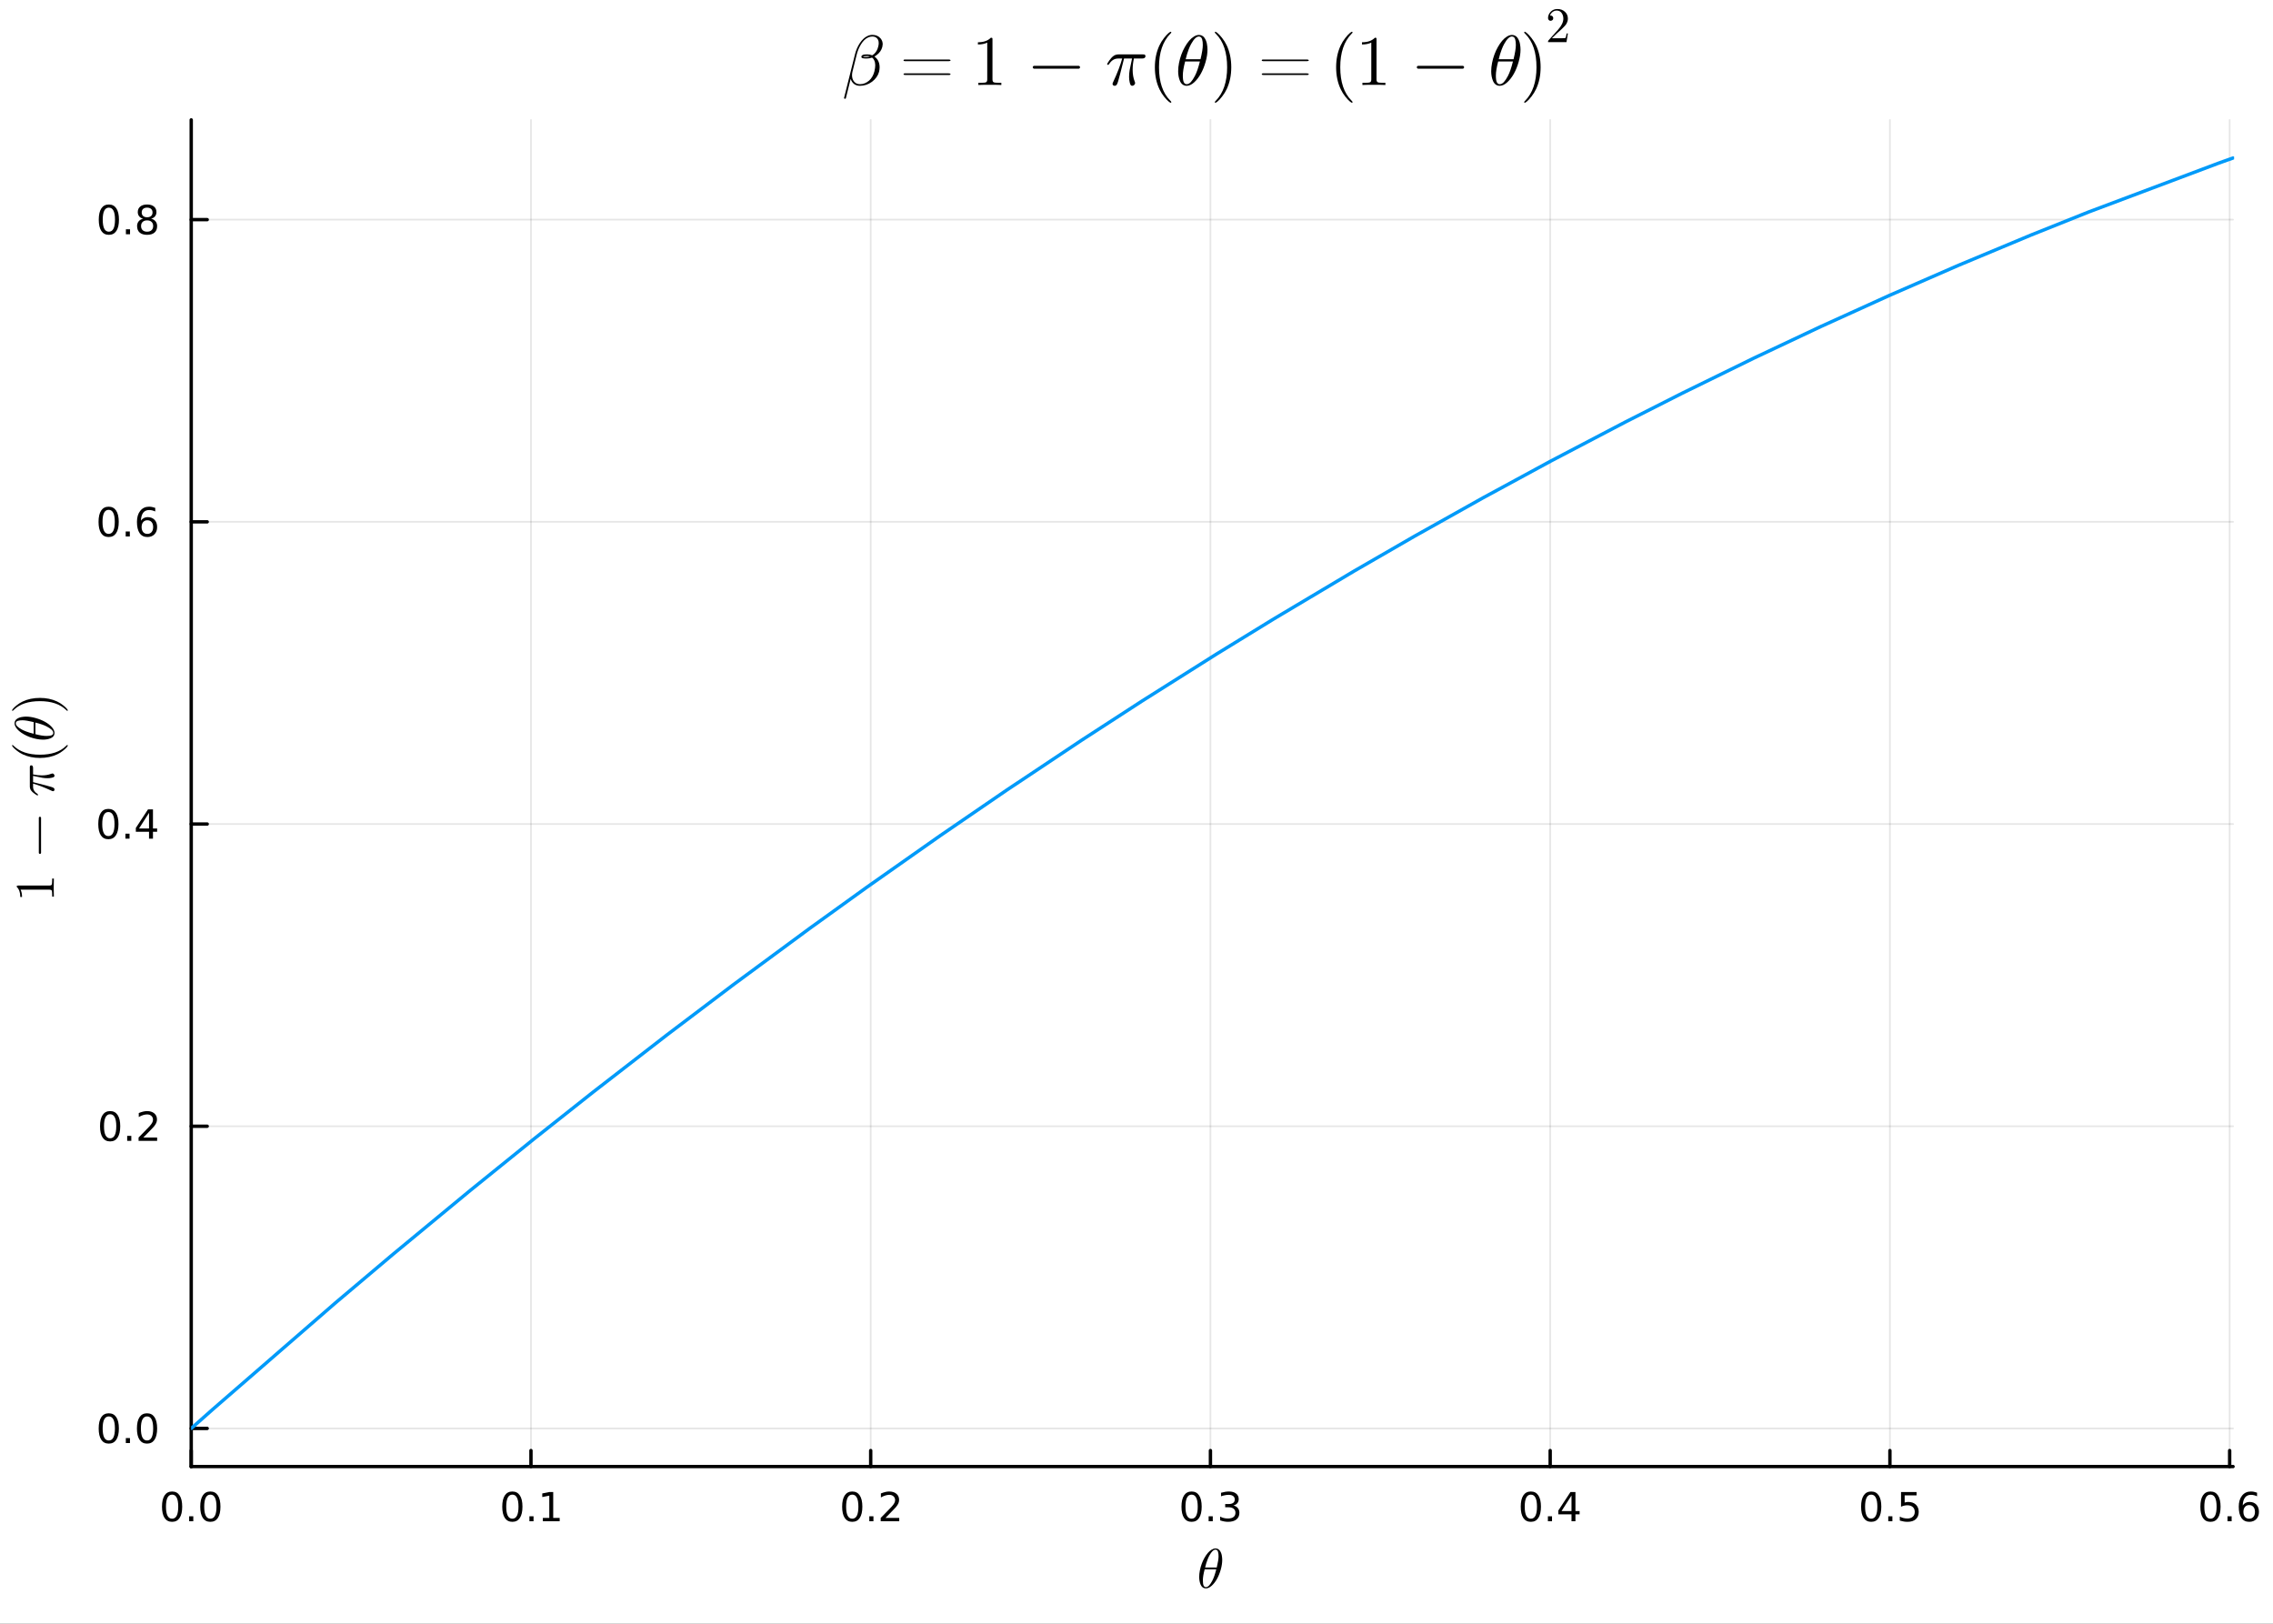 <?xml version="1.0" encoding="utf-8"?>
<svg xmlns="http://www.w3.org/2000/svg" xmlns:xlink="http://www.w3.org/1999/xlink" width="672" height="480" viewBox="0 0 2688 1920">
<rect x="0" y="0" width="2688" height="1920" fill="#333333" stroke="none"/>
<defs>
  <clipPath id="clip970">
    <rect x="0" y="0" width="2688" height="1920"/>
  </clipPath>
</defs>
<path clip-path="url(#clip970)" d="M0 1920 L2688 1920 L2688 0 L0 0  Z" fill="#ffffff" fill-rule="evenodd" fill-opacity="1"/>
<defs>
  <clipPath id="clip971">
    <rect x="537" y="0" width="1883" height="1883"/>
  </clipPath>
</defs>
<path clip-path="url(#clip970)" d="M226.141 1734.12 L2640.76 1734.12 L2640.76 141.759 L226.141 141.759  Z" fill="#ffffff" fill-rule="evenodd" fill-opacity="1"/>
<defs>
  <clipPath id="clip972">
    <rect x="226" y="141" width="2416" height="1593"/>
  </clipPath>
</defs>
<polyline clip-path="url(#clip972)" style="stroke:#000000; stroke-linecap:round; stroke-linejoin:round; stroke-width:2; stroke-opacity:0.1; fill:none" points="226.141,1734.12 226.141,141.759 "/>
<polyline clip-path="url(#clip972)" style="stroke:#000000; stroke-linecap:round; stroke-linejoin:round; stroke-width:2; stroke-opacity:0.1; fill:none" points="627.907,1734.12 627.907,141.759 "/>
<polyline clip-path="url(#clip972)" style="stroke:#000000; stroke-linecap:round; stroke-linejoin:round; stroke-width:2; stroke-opacity:0.1; fill:none" points="1029.67,1734.12 1029.67,141.759 "/>
<polyline clip-path="url(#clip972)" style="stroke:#000000; stroke-linecap:round; stroke-linejoin:round; stroke-width:2; stroke-opacity:0.1; fill:none" points="1431.44,1734.12 1431.44,141.759 "/>
<polyline clip-path="url(#clip972)" style="stroke:#000000; stroke-linecap:round; stroke-linejoin:round; stroke-width:2; stroke-opacity:0.1; fill:none" points="1833.21,1734.12 1833.21,141.759 "/>
<polyline clip-path="url(#clip972)" style="stroke:#000000; stroke-linecap:round; stroke-linejoin:round; stroke-width:2; stroke-opacity:0.1; fill:none" points="2234.97,1734.12 2234.97,141.759 "/>
<polyline clip-path="url(#clip972)" style="stroke:#000000; stroke-linecap:round; stroke-linejoin:round; stroke-width:2; stroke-opacity:0.1; fill:none" points="2636.74,1734.12 2636.74,141.759 "/>
<polyline clip-path="url(#clip972)" style="stroke:#000000; stroke-linecap:round; stroke-linejoin:round; stroke-width:2; stroke-opacity:0.1; fill:none" points="226.141,1689.05 2640.76,1689.05 "/>
<polyline clip-path="url(#clip972)" style="stroke:#000000; stroke-linecap:round; stroke-linejoin:round; stroke-width:2; stroke-opacity:0.1; fill:none" points="226.141,1331.72 2640.76,1331.72 "/>
<polyline clip-path="url(#clip972)" style="stroke:#000000; stroke-linecap:round; stroke-linejoin:round; stroke-width:2; stroke-opacity:0.1; fill:none" points="226.141,974.385 2640.76,974.385 "/>
<polyline clip-path="url(#clip972)" style="stroke:#000000; stroke-linecap:round; stroke-linejoin:round; stroke-width:2; stroke-opacity:0.1; fill:none" points="226.141,617.053 2640.76,617.053 "/>
<polyline clip-path="url(#clip972)" style="stroke:#000000; stroke-linecap:round; stroke-linejoin:round; stroke-width:2; stroke-opacity:0.1; fill:none" points="226.141,259.72 2640.76,259.72 "/>
<polyline clip-path="url(#clip970)" style="stroke:#000000; stroke-linecap:round; stroke-linejoin:round; stroke-width:4; stroke-opacity:1; fill:none" points="226.141,1734.12 2640.76,1734.12 "/>
<polyline clip-path="url(#clip970)" style="stroke:#000000; stroke-linecap:round; stroke-linejoin:round; stroke-width:4; stroke-opacity:1; fill:none" points="226.141,1734.12 226.141,1715.22 "/>
<polyline clip-path="url(#clip970)" style="stroke:#000000; stroke-linecap:round; stroke-linejoin:round; stroke-width:4; stroke-opacity:1; fill:none" points="627.907,1734.12 627.907,1715.22 "/>
<polyline clip-path="url(#clip970)" style="stroke:#000000; stroke-linecap:round; stroke-linejoin:round; stroke-width:4; stroke-opacity:1; fill:none" points="1029.67,1734.12 1029.67,1715.22 "/>
<polyline clip-path="url(#clip970)" style="stroke:#000000; stroke-linecap:round; stroke-linejoin:round; stroke-width:4; stroke-opacity:1; fill:none" points="1431.44,1734.12 1431.44,1715.22 "/>
<polyline clip-path="url(#clip970)" style="stroke:#000000; stroke-linecap:round; stroke-linejoin:round; stroke-width:4; stroke-opacity:1; fill:none" points="1833.21,1734.12 1833.21,1715.22 "/>
<polyline clip-path="url(#clip970)" style="stroke:#000000; stroke-linecap:round; stroke-linejoin:round; stroke-width:4; stroke-opacity:1; fill:none" points="2234.97,1734.12 2234.97,1715.22 "/>
<polyline clip-path="url(#clip970)" style="stroke:#000000; stroke-linecap:round; stroke-linejoin:round; stroke-width:4; stroke-opacity:1; fill:none" points="2636.74,1734.12 2636.74,1715.22 "/>
<path clip-path="url(#clip970)" d="M203.525 1767.34 Q199.914 1767.34 198.085 1770.9 Q196.28 1774.45 196.28 1781.58 Q196.28 1788.68 198.085 1792.25 Q199.914 1795.79 203.525 1795.79 Q207.159 1795.79 208.965 1792.25 Q210.793 1788.68 210.793 1781.58 Q210.793 1774.45 208.965 1770.9 Q207.159 1767.34 203.525 1767.34 M203.525 1763.64 Q209.335 1763.64 212.391 1768.24 Q215.469 1772.83 215.469 1781.58 Q215.469 1790.3 212.391 1794.91 Q209.335 1799.49 203.525 1799.49 Q197.715 1799.49 194.636 1794.91 Q191.581 1790.3 191.581 1781.58 Q191.581 1772.83 194.636 1768.24 Q197.715 1763.64 203.525 1763.64 Z" fill="#000000" fill-rule="nonzero" fill-opacity="1" /><path clip-path="url(#clip970)" d="M223.687 1792.94 L228.571 1792.94 L228.571 1798.82 L223.687 1798.82 L223.687 1792.94 Z" fill="#000000" fill-rule="nonzero" fill-opacity="1" /><path clip-path="url(#clip970)" d="M248.756 1767.34 Q245.145 1767.34 243.316 1770.9 Q241.511 1774.45 241.511 1781.58 Q241.511 1788.68 243.316 1792.25 Q245.145 1795.79 248.756 1795.79 Q252.39 1795.79 254.196 1792.25 Q256.025 1788.68 256.025 1781.58 Q256.025 1774.45 254.196 1770.9 Q252.39 1767.34 248.756 1767.34 M248.756 1763.64 Q254.566 1763.64 257.622 1768.24 Q260.701 1772.83 260.701 1781.58 Q260.701 1790.3 257.622 1794.91 Q254.566 1799.49 248.756 1799.49 Q242.946 1799.49 239.867 1794.91 Q236.812 1790.3 236.812 1781.58 Q236.812 1772.83 239.867 1768.24 Q242.946 1763.64 248.756 1763.64 Z" fill="#000000" fill-rule="nonzero" fill-opacity="1" /><path clip-path="url(#clip970)" d="M605.905 1767.34 Q602.294 1767.34 600.465 1770.9 Q598.659 1774.45 598.659 1781.58 Q598.659 1788.68 600.465 1792.25 Q602.294 1795.79 605.905 1795.79 Q609.539 1795.79 611.344 1792.25 Q613.173 1788.68 613.173 1781.58 Q613.173 1774.45 611.344 1770.9 Q609.539 1767.34 605.905 1767.34 M605.905 1763.64 Q611.715 1763.64 614.77 1768.24 Q617.849 1772.83 617.849 1781.58 Q617.849 1790.3 614.77 1794.91 Q611.715 1799.49 605.905 1799.49 Q600.094 1799.49 597.016 1794.91 Q593.96 1790.3 593.96 1781.58 Q593.96 1772.83 597.016 1768.24 Q600.094 1763.64 605.905 1763.64 Z" fill="#000000" fill-rule="nonzero" fill-opacity="1" /><path clip-path="url(#clip970)" d="M626.067 1792.94 L630.951 1792.94 L630.951 1798.82 L626.067 1798.82 L626.067 1792.94 Z" fill="#000000" fill-rule="nonzero" fill-opacity="1" /><path clip-path="url(#clip970)" d="M641.946 1794.89 L649.585 1794.89 L649.585 1768.52 L641.275 1770.19 L641.275 1765.93 L649.539 1764.26 L654.215 1764.26 L654.215 1794.89 L661.853 1794.89 L661.853 1798.82 L641.946 1798.82 L641.946 1794.89 Z" fill="#000000" fill-rule="nonzero" fill-opacity="1" /><path clip-path="url(#clip970)" d="M1007.86 1767.34 Q1004.25 1767.34 1002.42 1770.9 Q1000.61 1774.45 1000.61 1781.58 Q1000.61 1788.68 1002.42 1792.25 Q1004.25 1795.79 1007.86 1795.79 Q1011.49 1795.79 1013.3 1792.25 Q1015.12 1788.68 1015.12 1781.58 Q1015.12 1774.45 1013.3 1770.9 Q1011.49 1767.34 1007.86 1767.34 M1007.86 1763.64 Q1013.67 1763.64 1016.72 1768.24 Q1019.8 1772.83 1019.8 1781.58 Q1019.8 1790.3 1016.72 1794.91 Q1013.67 1799.49 1007.86 1799.49 Q1002.05 1799.49 998.967 1794.91 Q995.912 1790.3 995.912 1781.58 Q995.912 1772.83 998.967 1768.24 Q1002.05 1763.64 1007.86 1763.64 Z" fill="#000000" fill-rule="nonzero" fill-opacity="1" /><path clip-path="url(#clip970)" d="M1028.02 1792.94 L1032.9 1792.94 L1032.9 1798.82 L1028.02 1798.82 L1028.02 1792.94 Z" fill="#000000" fill-rule="nonzero" fill-opacity="1" /><path clip-path="url(#clip970)" d="M1047.12 1794.89 L1063.43 1794.89 L1063.43 1798.82 L1041.49 1798.82 L1041.49 1794.89 Q1044.15 1792.13 1048.74 1787.5 Q1053.34 1782.85 1054.52 1781.51 Q1056.77 1778.98 1057.65 1777.25 Q1058.55 1775.49 1058.55 1773.8 Q1058.55 1771.04 1056.61 1769.31 Q1054.68 1767.57 1051.58 1767.57 Q1049.38 1767.57 1046.93 1768.34 Q1044.5 1769.1 1041.72 1770.65 L1041.72 1765.93 Q1044.55 1764.79 1047 1764.21 Q1049.45 1763.64 1051.49 1763.64 Q1056.86 1763.64 1060.05 1766.32 Q1063.25 1769.01 1063.25 1773.5 Q1063.25 1775.63 1062.44 1777.55 Q1061.65 1779.45 1059.55 1782.04 Q1058.97 1782.71 1055.87 1785.93 Q1052.76 1789.12 1047.12 1794.89 Z" fill="#000000" fill-rule="nonzero" fill-opacity="1" /><path clip-path="url(#clip970)" d="M1409.15 1767.34 Q1405.54 1767.34 1403.71 1770.9 Q1401.9 1774.45 1401.9 1781.58 Q1401.9 1788.68 1403.71 1792.25 Q1405.54 1795.79 1409.15 1795.79 Q1412.78 1795.79 1414.59 1792.25 Q1416.42 1788.68 1416.42 1781.58 Q1416.42 1774.45 1414.59 1770.9 Q1412.78 1767.34 1409.15 1767.34 M1409.15 1763.64 Q1414.96 1763.64 1418.01 1768.24 Q1421.09 1772.83 1421.09 1781.58 Q1421.09 1790.3 1418.01 1794.91 Q1414.96 1799.49 1409.15 1799.49 Q1403.34 1799.49 1400.26 1794.91 Q1397.2 1790.3 1397.2 1781.58 Q1397.2 1772.83 1400.26 1768.24 Q1403.34 1763.64 1409.15 1763.64 Z" fill="#000000" fill-rule="nonzero" fill-opacity="1" /><path clip-path="url(#clip970)" d="M1429.31 1792.94 L1434.19 1792.94 L1434.19 1798.82 L1429.31 1798.82 L1429.31 1792.94 Z" fill="#000000" fill-rule="nonzero" fill-opacity="1" /><path clip-path="url(#clip970)" d="M1458.55 1780.19 Q1461.9 1780.9 1463.78 1783.17 Q1465.68 1785.44 1465.68 1788.77 Q1465.68 1793.89 1462.16 1796.69 Q1458.64 1799.49 1452.16 1799.49 Q1449.98 1799.49 1447.67 1799.05 Q1445.37 1798.64 1442.92 1797.78 L1442.92 1793.27 Q1444.87 1794.4 1447.18 1794.98 Q1449.49 1795.56 1452.02 1795.56 Q1456.42 1795.56 1458.71 1793.82 Q1461.02 1792.08 1461.02 1788.77 Q1461.02 1785.72 1458.87 1784.01 Q1456.74 1782.27 1452.92 1782.27 L1448.89 1782.27 L1448.89 1778.43 L1453.11 1778.43 Q1456.56 1778.43 1458.38 1777.06 Q1460.21 1775.67 1460.21 1773.08 Q1460.21 1770.42 1458.31 1769.01 Q1456.44 1767.57 1452.92 1767.57 Q1451 1767.57 1448.8 1767.99 Q1446.6 1768.4 1443.96 1769.28 L1443.96 1765.12 Q1446.62 1764.38 1448.94 1764.01 Q1451.28 1763.64 1453.34 1763.64 Q1458.66 1763.64 1461.76 1766.07 Q1464.87 1768.47 1464.87 1772.59 Q1464.87 1775.46 1463.22 1777.46 Q1461.58 1779.42 1458.55 1780.19 Z" fill="#000000" fill-rule="nonzero" fill-opacity="1" /><path clip-path="url(#clip970)" d="M1810.35 1767.34 Q1806.74 1767.34 1804.91 1770.9 Q1803.1 1774.45 1803.1 1781.58 Q1803.1 1788.68 1804.91 1792.25 Q1806.74 1795.79 1810.35 1795.79 Q1813.98 1795.79 1815.79 1792.25 Q1817.62 1788.68 1817.62 1781.58 Q1817.62 1774.45 1815.79 1770.9 Q1813.98 1767.34 1810.35 1767.34 M1810.35 1763.64 Q1816.16 1763.64 1819.21 1768.24 Q1822.29 1772.83 1822.29 1781.58 Q1822.29 1790.3 1819.21 1794.91 Q1816.16 1799.49 1810.35 1799.49 Q1804.54 1799.49 1801.46 1794.91 Q1798.4 1790.3 1798.4 1781.58 Q1798.4 1772.83 1801.46 1768.24 Q1804.54 1763.64 1810.35 1763.64 Z" fill="#000000" fill-rule="nonzero" fill-opacity="1" /><path clip-path="url(#clip970)" d="M1830.51 1792.94 L1835.39 1792.94 L1835.39 1798.82 L1830.51 1798.82 L1830.51 1792.94 Z" fill="#000000" fill-rule="nonzero" fill-opacity="1" /><path clip-path="url(#clip970)" d="M1858.43 1768.34 L1846.62 1786.78 L1858.43 1786.78 L1858.43 1768.34 M1857.2 1764.26 L1863.08 1764.26 L1863.08 1786.78 L1868.01 1786.78 L1868.01 1790.67 L1863.08 1790.67 L1863.08 1798.82 L1858.43 1798.82 L1858.43 1790.67 L1842.82 1790.67 L1842.82 1786.16 L1857.2 1764.26 Z" fill="#000000" fill-rule="nonzero" fill-opacity="1" /><path clip-path="url(#clip970)" d="M2212.85 1767.34 Q2209.24 1767.34 2207.41 1770.9 Q2205.61 1774.45 2205.61 1781.58 Q2205.61 1788.68 2207.41 1792.25 Q2209.24 1795.79 2212.85 1795.79 Q2216.49 1795.79 2218.29 1792.25 Q2220.12 1788.68 2220.12 1781.58 Q2220.12 1774.45 2218.29 1770.9 Q2216.49 1767.34 2212.85 1767.34 M2212.85 1763.64 Q2218.66 1763.64 2221.72 1768.24 Q2224.8 1772.83 2224.8 1781.58 Q2224.8 1790.3 2221.72 1794.91 Q2218.66 1799.49 2212.85 1799.49 Q2207.04 1799.49 2203.97 1794.91 Q2200.91 1790.3 2200.91 1781.58 Q2200.91 1772.83 2203.97 1768.24 Q2207.04 1763.64 2212.85 1763.64 Z" fill="#000000" fill-rule="nonzero" fill-opacity="1" /><path clip-path="url(#clip970)" d="M2233.02 1792.94 L2237.9 1792.94 L2237.9 1798.82 L2233.02 1798.82 L2233.02 1792.94 Z" fill="#000000" fill-rule="nonzero" fill-opacity="1" /><path clip-path="url(#clip970)" d="M2248.13 1764.26 L2266.49 1764.26 L2266.49 1768.2 L2252.41 1768.2 L2252.41 1776.67 Q2253.43 1776.32 2254.45 1776.16 Q2255.47 1775.97 2256.49 1775.97 Q2262.28 1775.97 2265.65 1779.15 Q2269.03 1782.32 2269.03 1787.73 Q2269.03 1793.31 2265.56 1796.41 Q2262.09 1799.49 2255.77 1799.49 Q2253.59 1799.49 2251.33 1799.12 Q2249.08 1798.75 2246.67 1798.01 L2246.67 1793.31 Q2248.76 1794.45 2250.98 1795 Q2253.2 1795.56 2255.68 1795.56 Q2259.68 1795.56 2262.02 1793.45 Q2264.36 1791.34 2264.36 1787.73 Q2264.36 1784.12 2262.02 1782.02 Q2259.68 1779.91 2255.68 1779.91 Q2253.8 1779.91 2251.93 1780.33 Q2250.08 1780.74 2248.13 1781.62 L2248.13 1764.26 Z" fill="#000000" fill-rule="nonzero" fill-opacity="1" /><path clip-path="url(#clip970)" d="M2614.04 1767.34 Q2610.43 1767.34 2608.6 1770.9 Q2606.8 1774.45 2606.8 1781.58 Q2606.8 1788.68 2608.6 1792.25 Q2610.43 1795.79 2614.04 1795.79 Q2617.68 1795.79 2619.48 1792.25 Q2621.31 1788.68 2621.31 1781.58 Q2621.31 1774.45 2619.48 1770.9 Q2617.68 1767.34 2614.04 1767.34 M2614.04 1763.64 Q2619.85 1763.64 2622.91 1768.24 Q2625.99 1772.83 2625.99 1781.58 Q2625.99 1790.3 2622.91 1794.91 Q2619.85 1799.49 2614.04 1799.49 Q2608.23 1799.49 2605.15 1794.91 Q2602.1 1790.3 2602.1 1781.58 Q2602.1 1772.83 2605.15 1768.24 Q2608.23 1763.64 2614.04 1763.64 Z" fill="#000000" fill-rule="nonzero" fill-opacity="1" /><path clip-path="url(#clip970)" d="M2634.2 1792.94 L2639.09 1792.94 L2639.09 1798.82 L2634.2 1798.82 L2634.2 1792.94 Z" fill="#000000" fill-rule="nonzero" fill-opacity="1" /><path clip-path="url(#clip970)" d="M2659.85 1779.68 Q2656.7 1779.68 2654.85 1781.83 Q2653.02 1783.98 2653.02 1787.73 Q2653.02 1791.46 2654.85 1793.64 Q2656.7 1795.79 2659.85 1795.79 Q2663 1795.79 2664.83 1793.64 Q2666.68 1791.46 2666.68 1787.73 Q2666.68 1783.98 2664.83 1781.83 Q2663 1779.68 2659.85 1779.68 M2669.13 1765.02 L2669.13 1769.28 Q2667.37 1768.45 2665.57 1768.01 Q2663.79 1767.57 2662.03 1767.57 Q2657.4 1767.57 2654.94 1770.7 Q2652.51 1773.82 2652.17 1780.14 Q2653.53 1778.13 2655.59 1777.06 Q2657.65 1775.97 2660.13 1775.97 Q2665.34 1775.97 2668.35 1779.15 Q2671.38 1782.29 2671.38 1787.73 Q2671.38 1793.06 2668.23 1796.27 Q2665.08 1799.49 2659.85 1799.49 Q2653.86 1799.49 2650.68 1794.91 Q2647.51 1790.3 2647.51 1781.58 Q2647.51 1773.38 2651.4 1768.52 Q2655.29 1763.64 2661.84 1763.64 Q2663.6 1763.64 2665.38 1763.98 Q2667.19 1764.33 2669.13 1765.02 Z" fill="#000000" fill-rule="nonzero" fill-opacity="1" /><path clip-path="url(#clip970)" d="M1445.38 1844.47 Q1445.38 1849.88 1443.64 1855.97 Q1441.94 1862.02 1439.23 1866.92 Q1436.53 1871.78 1432.98 1875 Q1429.44 1878.19 1426.06 1878.19 Q1423.9 1878.19 1422.29 1877 Q1420.71 1875.78 1419.84 1873.75 Q1418.97 1871.69 1418.56 1869.43 Q1418.14 1867.15 1418.14 1864.67 Q1418.14 1860.96 1418.94 1856.94 Q1419.75 1852.88 1421.1 1849.21 Q1422.45 1845.5 1424.35 1842.15 Q1426.25 1838.77 1428.35 1836.32 Q1430.47 1833.84 1432.86 1832.4 Q1435.24 1830.95 1437.46 1830.95 Q1439.07 1830.95 1440.36 1831.65 Q1441.68 1832.33 1442.52 1833.52 Q1443.35 1834.68 1443.93 1836.07 Q1444.55 1837.45 1444.84 1839.06 Q1445.13 1840.64 1445.25 1841.96 Q1445.38 1843.25 1445.38 1844.47 M1441.04 1840.38 Q1441.04 1838.74 1440.91 1837.52 Q1440.78 1836.26 1440.42 1835 Q1440.07 1833.75 1439.3 1833.07 Q1438.56 1832.4 1437.4 1832.4 Q1434.01 1832.4 1430.21 1839.32 Q1428.99 1841.48 1427.9 1844.41 Q1426.8 1847.34 1426.41 1848.72 Q1426.03 1850.11 1425.13 1853.52 L1438.91 1853.52 Q1441.04 1844.73 1441.04 1840.38 M1438.33 1855.62 L1424.61 1855.62 Q1422.48 1863.67 1422.48 1868.69 Q1422.48 1873.07 1423.39 1874.91 Q1424.32 1876.71 1426.06 1876.71 Q1428.06 1876.71 1429.92 1874.71 Q1431.79 1872.69 1433.69 1869.01 Q1436.2 1864.25 1438.33 1855.62 Z" fill="#000000" fill-rule="nonzero" fill-opacity="1" /><polyline clip-path="url(#clip970)" style="stroke:#000000; stroke-linecap:round; stroke-linejoin:round; stroke-width:4; stroke-opacity:1; fill:none" points="226.141,1734.12 226.141,141.759 "/>
<polyline clip-path="url(#clip970)" style="stroke:#000000; stroke-linecap:round; stroke-linejoin:round; stroke-width:4; stroke-opacity:1; fill:none" points="226.141,1689.05 245.038,1689.05 "/>
<polyline clip-path="url(#clip970)" style="stroke:#000000; stroke-linecap:round; stroke-linejoin:round; stroke-width:4; stroke-opacity:1; fill:none" points="226.141,1331.72 245.038,1331.72 "/>
<polyline clip-path="url(#clip970)" style="stroke:#000000; stroke-linecap:round; stroke-linejoin:round; stroke-width:4; stroke-opacity:1; fill:none" points="226.141,974.385 245.038,974.385 "/>
<polyline clip-path="url(#clip970)" style="stroke:#000000; stroke-linecap:round; stroke-linejoin:round; stroke-width:4; stroke-opacity:1; fill:none" points="226.141,617.053 245.038,617.053 "/>
<polyline clip-path="url(#clip970)" style="stroke:#000000; stroke-linecap:round; stroke-linejoin:round; stroke-width:4; stroke-opacity:1; fill:none" points="226.141,259.72 245.038,259.72 "/>
<path clip-path="url(#clip970)" d="M128.645 1674.85 Q125.034 1674.85 123.205 1678.41 Q121.4 1681.96 121.4 1689.08 Q121.4 1696.19 123.205 1699.76 Q125.034 1703.3 128.645 1703.3 Q132.279 1703.3 134.085 1699.76 Q135.913 1696.19 135.913 1689.08 Q135.913 1681.96 134.085 1678.41 Q132.279 1674.85 128.645 1674.85 M128.645 1671.15 Q134.455 1671.15 137.511 1675.75 Q140.589 1680.34 140.589 1689.08 Q140.589 1697.81 137.511 1702.42 Q134.455 1707 128.645 1707 Q122.835 1707 119.756 1702.42 Q116.701 1697.81 116.701 1689.08 Q116.701 1680.34 119.756 1675.75 Q122.835 1671.15 128.645 1671.15 Z" fill="#000000" fill-rule="nonzero" fill-opacity="1" /><path clip-path="url(#clip970)" d="M148.807 1700.45 L153.691 1700.45 L153.691 1706.33 L148.807 1706.33 L148.807 1700.45 Z" fill="#000000" fill-rule="nonzero" fill-opacity="1" /><path clip-path="url(#clip970)" d="M173.876 1674.85 Q170.265 1674.85 168.436 1678.41 Q166.631 1681.96 166.631 1689.08 Q166.631 1696.19 168.436 1699.76 Q170.265 1703.3 173.876 1703.3 Q177.51 1703.3 179.316 1699.76 Q181.145 1696.19 181.145 1689.08 Q181.145 1681.96 179.316 1678.41 Q177.51 1674.85 173.876 1674.85 M173.876 1671.15 Q179.686 1671.15 182.742 1675.75 Q185.821 1680.34 185.821 1689.08 Q185.821 1697.81 182.742 1702.42 Q179.686 1707 173.876 1707 Q168.066 1707 164.987 1702.42 Q161.932 1697.81 161.932 1689.08 Q161.932 1680.34 164.987 1675.75 Q168.066 1671.15 173.876 1671.15 Z" fill="#000000" fill-rule="nonzero" fill-opacity="1" /><path clip-path="url(#clip970)" d="M130.242 1317.52 Q126.631 1317.52 124.802 1321.08 Q122.997 1324.62 122.997 1331.75 Q122.997 1338.86 124.802 1342.42 Q126.631 1345.97 130.242 1345.97 Q133.876 1345.97 135.682 1342.42 Q137.511 1338.86 137.511 1331.75 Q137.511 1324.62 135.682 1321.08 Q133.876 1317.52 130.242 1317.52 M130.242 1313.81 Q136.052 1313.81 139.108 1318.42 Q142.187 1323 142.187 1331.75 Q142.187 1340.48 139.108 1345.09 Q136.052 1349.67 130.242 1349.67 Q124.432 1349.67 121.353 1345.09 Q118.298 1340.48 118.298 1331.75 Q118.298 1323 121.353 1318.42 Q124.432 1313.81 130.242 1313.81 Z" fill="#000000" fill-rule="nonzero" fill-opacity="1" /><path clip-path="url(#clip970)" d="M150.404 1343.12 L155.288 1343.12 L155.288 1349 L150.404 1349 L150.404 1343.12 Z" fill="#000000" fill-rule="nonzero" fill-opacity="1" /><path clip-path="url(#clip970)" d="M169.501 1345.06 L185.821 1345.06 L185.821 1349 L163.876 1349 L163.876 1345.06 Q166.538 1342.31 171.122 1337.68 Q175.728 1333.03 176.909 1331.68 Q179.154 1329.16 180.034 1327.42 Q180.936 1325.66 180.936 1323.97 Q180.936 1321.22 178.992 1319.48 Q177.071 1317.75 173.969 1317.75 Q171.77 1317.75 169.316 1318.51 Q166.885 1319.28 164.108 1320.83 L164.108 1316.1 Q166.932 1314.97 169.385 1314.39 Q171.839 1313.81 173.876 1313.81 Q179.247 1313.81 182.441 1316.5 Q185.635 1319.18 185.635 1323.67 Q185.635 1325.8 184.825 1327.72 Q184.038 1329.62 181.932 1332.22 Q181.353 1332.89 178.251 1336.1 Q175.149 1339.3 169.501 1345.06 Z" fill="#000000" fill-rule="nonzero" fill-opacity="1" /><path clip-path="url(#clip970)" d="M128.159 960.184 Q124.548 960.184 122.719 963.749 Q120.913 967.29 120.913 974.42 Q120.913 981.526 122.719 985.091 Q124.548 988.633 128.159 988.633 Q131.793 988.633 133.599 985.091 Q135.427 981.526 135.427 974.42 Q135.427 967.29 133.599 963.749 Q131.793 960.184 128.159 960.184 M128.159 956.48 Q133.969 956.48 137.025 961.087 Q140.103 965.67 140.103 974.42 Q140.103 983.147 137.025 987.753 Q133.969 992.336 128.159 992.336 Q122.349 992.336 119.27 987.753 Q116.214 983.147 116.214 974.42 Q116.214 965.67 119.27 961.087 Q122.349 956.48 128.159 956.48 Z" fill="#000000" fill-rule="nonzero" fill-opacity="1" /><path clip-path="url(#clip970)" d="M148.321 985.785 L153.205 985.785 L153.205 991.665 L148.321 991.665 L148.321 985.785 Z" fill="#000000" fill-rule="nonzero" fill-opacity="1" /><path clip-path="url(#clip970)" d="M176.237 961.179 L164.432 979.628 L176.237 979.628 L176.237 961.179 M175.01 957.105 L180.89 957.105 L180.89 979.628 L185.821 979.628 L185.821 983.517 L180.89 983.517 L180.89 991.665 L176.237 991.665 L176.237 983.517 L160.636 983.517 L160.636 979.003 L175.01 957.105 Z" fill="#000000" fill-rule="nonzero" fill-opacity="1" /><path clip-path="url(#clip970)" d="M128.483 602.851 Q124.872 602.851 123.043 606.416 Q121.238 609.958 121.238 617.087 Q121.238 624.194 123.043 627.758 Q124.872 631.3 128.483 631.3 Q132.117 631.3 133.923 627.758 Q135.751 624.194 135.751 617.087 Q135.751 609.958 133.923 606.416 Q132.117 602.851 128.483 602.851 M128.483 599.148 Q134.293 599.148 137.349 603.754 Q140.427 608.337 140.427 617.087 Q140.427 625.814 137.349 630.42 Q134.293 635.004 128.483 635.004 Q122.673 635.004 119.594 630.42 Q116.539 625.814 116.539 617.087 Q116.539 608.337 119.594 603.754 Q122.673 599.148 128.483 599.148 Z" fill="#000000" fill-rule="nonzero" fill-opacity="1" /><path clip-path="url(#clip970)" d="M148.645 628.453 L153.529 628.453 L153.529 634.333 L148.645 634.333 L148.645 628.453 Z" fill="#000000" fill-rule="nonzero" fill-opacity="1" /><path clip-path="url(#clip970)" d="M174.293 615.189 Q171.145 615.189 169.293 617.342 Q167.464 619.495 167.464 623.245 Q167.464 626.971 169.293 629.147 Q171.145 631.3 174.293 631.3 Q177.441 631.3 179.27 629.147 Q181.122 626.971 181.122 623.245 Q181.122 619.495 179.27 617.342 Q177.441 615.189 174.293 615.189 M183.575 600.536 L183.575 604.796 Q181.816 603.962 180.01 603.522 Q178.228 603.083 176.469 603.083 Q171.839 603.083 169.385 606.208 Q166.955 609.333 166.608 615.652 Q167.973 613.638 170.034 612.573 Q172.094 611.485 174.571 611.485 Q179.779 611.485 182.788 614.657 Q185.821 617.805 185.821 623.245 Q185.821 628.569 182.672 631.786 Q179.524 635.004 174.293 635.004 Q168.297 635.004 165.126 630.42 Q161.955 625.814 161.955 617.087 Q161.955 608.893 165.844 604.032 Q169.733 599.148 176.284 599.148 Q178.043 599.148 179.825 599.495 Q181.631 599.842 183.575 600.536 Z" fill="#000000" fill-rule="nonzero" fill-opacity="1" /><path clip-path="url(#clip970)" d="M128.738 245.519 Q125.126 245.519 123.298 249.083 Q121.492 252.625 121.492 259.755 Q121.492 266.861 123.298 270.426 Q125.126 273.968 128.738 273.968 Q132.372 273.968 134.177 270.426 Q136.006 266.861 136.006 259.755 Q136.006 252.625 134.177 249.083 Q132.372 245.519 128.738 245.519 M128.738 241.815 Q134.548 241.815 137.603 246.421 Q140.682 251.005 140.682 259.755 Q140.682 268.481 137.603 273.088 Q134.548 277.671 128.738 277.671 Q122.927 277.671 119.849 273.088 Q116.793 268.481 116.793 259.755 Q116.793 251.005 119.849 246.421 Q122.927 241.815 128.738 241.815 Z" fill="#000000" fill-rule="nonzero" fill-opacity="1" /><path clip-path="url(#clip970)" d="M148.899 271.12 L153.784 271.12 L153.784 277 L148.899 277 L148.899 271.12 Z" fill="#000000" fill-rule="nonzero" fill-opacity="1" /><path clip-path="url(#clip970)" d="M173.969 260.588 Q170.635 260.588 168.714 262.37 Q166.816 264.153 166.816 267.278 Q166.816 270.403 168.714 272.185 Q170.635 273.968 173.969 273.968 Q177.302 273.968 179.223 272.185 Q181.145 270.38 181.145 267.278 Q181.145 264.153 179.223 262.37 Q177.325 260.588 173.969 260.588 M169.293 258.597 Q166.284 257.857 164.594 255.796 Q162.927 253.736 162.927 250.773 Q162.927 246.63 165.867 244.222 Q168.83 241.815 173.969 241.815 Q179.131 241.815 182.071 244.222 Q185.01 246.63 185.01 250.773 Q185.01 253.736 183.321 255.796 Q181.654 257.857 178.668 258.597 Q182.047 259.384 183.922 261.676 Q185.821 263.968 185.821 267.278 Q185.821 272.301 182.742 274.986 Q179.686 277.671 173.969 277.671 Q168.251 277.671 165.173 274.986 Q162.117 272.301 162.117 267.278 Q162.117 263.968 164.015 261.676 Q165.913 259.384 169.293 258.597 M167.58 251.213 Q167.58 253.898 169.247 255.403 Q170.936 256.907 173.969 256.907 Q176.978 256.907 178.668 255.403 Q180.381 253.898 180.381 251.213 Q180.381 248.528 178.668 247.023 Q176.978 245.519 173.969 245.519 Q170.936 245.519 169.247 247.023 Q167.58 248.528 167.58 251.213 Z" fill="#000000" fill-rule="nonzero" fill-opacity="1" /><path clip-path="url(#clip970)" d="M26.07 1060.66 L24.009 1060.66 Q24.009 1052.74 19.79 1048.65 Q19.79 1047.52 20.047 1047.33 Q20.305 1047.13 21.497 1047.13 L58.501 1047.13 Q60.466 1047.13 61.078 1046.17 Q61.69 1045.2 61.69 1040.98 L61.69 1038.89 L63.719 1038.89 Q63.526 1041.21 63.526 1049.58 Q63.526 1057.95 63.719 1060.24 L61.69 1060.24 L61.69 1058.15 Q61.69 1053.99 61.11 1052.99 Q60.498 1052 58.501 1052 L24.331 1052 Q26.07 1055.44 26.07 1060.66 Z" fill="#000000" fill-rule="nonzero" fill-opacity="1" /><path clip-path="url(#clip970)" d="M46.295 966.154 Q46.682 965.767 47.229 965.767 Q47.777 965.767 48.163 966.154 Q48.55 966.54 48.55 967.088 L48.55 1008.38 Q48.55 1008.92 48.163 1009.31 Q47.777 1009.7 47.229 1009.7 Q46.682 1009.7 46.295 1009.31 Q45.909 1008.92 45.909 1008.38 L45.909 967.088 Q45.909 966.54 46.295 966.154 Z" fill="#000000" fill-rule="nonzero" fill-opacity="1" /><path clip-path="url(#clip970)" d="M36.859 904.962 Q39.113 904.962 39.113 908.183 L39.113 915.719 Q44.46 916.878 49.612 916.878 Q55.764 916.878 60.498 914.978 Q61.432 914.592 61.947 914.592 Q62.913 914.592 63.687 915.461 Q64.459 916.299 64.459 917.297 Q64.459 918.134 63.815 918.682 Q63.171 919.197 61.142 919.648 Q58.759 920.196 56.118 920.196 Q52.962 920.196 49.935 919.68 Q46.875 919.165 39.113 917.426 L39.113 924.865 L53.703 928.569 Q58.63 929.89 60.144 930.34 Q61.046 930.63 61.336 930.727 Q61.625 930.824 62.334 931.113 Q63.01 931.371 63.268 931.564 Q63.493 931.758 63.847 932.08 Q64.234 932.402 64.331 932.788 Q64.459 933.175 64.459 933.658 Q64.459 934.398 63.976 934.978 Q63.526 935.558 62.656 935.558 Q62.076 935.558 61.078 935.043 Q47.873 928.923 39.113 926.605 L39.113 930.34 Q39.113 935.493 44.202 938.714 Q44.878 939.229 44.943 939.519 Q44.975 939.648 44.975 939.777 Q44.975 940.131 44.814 940.356 Q44.653 940.55 44.492 940.55 L44.331 940.582 Q44.138 940.582 43.268 940.099 Q42.366 939.584 40.981 938.617 Q39.596 937.619 38.405 936.556 Q37.31 935.526 36.634 934.527 Q35.925 933.497 35.667 932.53 Q35.41 931.564 35.345 931.017 Q35.281 930.469 35.281 929.696 L35.281 907.603 Q35.281 906.766 35.345 906.315 Q35.377 905.864 35.764 905.413 Q36.118 904.962 36.859 904.962 Z" fill="#000000" fill-rule="nonzero" fill-opacity="1" /><path clip-path="url(#clip970)" d="M47.229 896.229 Q36.086 896.229 27.101 892.074 Q23.332 890.303 20.176 887.823 Q17.02 885.343 15.635 883.701 Q14.251 882.058 14.251 881.607 Q14.251 880.963 14.895 880.931 Q15.217 880.931 16.022 881.801 Q26.843 892.428 47.229 892.396 Q67.68 892.396 78.082 882.058 Q79.21 880.931 79.564 880.931 Q80.208 880.931 80.208 881.607 Q80.208 882.058 78.888 883.636 Q77.567 885.214 74.54 887.662 Q71.513 890.11 67.809 891.881 Q58.823 896.229 47.229 896.229 Z" fill="#000000" fill-rule="nonzero" fill-opacity="1" /><path clip-path="url(#clip970)" d="M30.74 847.351 Q36.151 847.351 42.237 849.091 Q48.292 850.797 53.187 853.503 Q58.05 856.208 61.271 859.751 Q64.459 863.293 64.459 866.675 Q64.459 868.833 63.268 870.443 Q62.044 872.021 60.015 872.891 Q57.954 873.76 55.699 874.179 Q53.413 874.598 50.933 874.598 Q47.229 874.598 43.204 873.792 Q39.146 872.987 35.474 871.635 Q31.77 870.282 28.421 868.382 Q25.04 866.482 22.592 864.388 Q20.112 862.263 18.663 859.879 Q17.213 857.496 17.213 855.274 Q17.213 853.664 17.922 852.376 Q18.598 851.055 19.79 850.218 Q20.949 849.38 22.334 848.801 Q23.719 848.189 25.329 847.899 Q26.907 847.609 28.228 847.48 Q29.516 847.351 30.74 847.351 M26.65 851.699 Q25.007 851.699 23.783 851.828 Q22.527 851.957 21.271 852.311 Q20.015 852.665 19.339 853.438 Q18.663 854.179 18.663 855.338 Q18.663 858.72 25.587 862.52 Q27.745 863.744 30.675 864.839 Q33.606 865.934 34.991 866.321 Q36.376 866.707 39.79 867.609 L39.79 853.825 Q30.997 851.699 26.65 851.699 M41.883 854.404 L41.883 868.124 Q49.935 870.25 54.959 870.25 Q59.339 870.25 61.174 869.348 Q62.978 868.414 62.978 866.675 Q62.978 864.678 60.981 862.81 Q58.952 860.942 55.281 859.042 Q50.514 856.53 41.883 854.404 Z" fill="#000000" fill-rule="nonzero" fill-opacity="1" /><path clip-path="url(#clip970)" d="M79.564 840.543 Q79.242 840.543 78.437 839.706 Q67.616 829.078 47.229 829.078 Q26.779 829.078 16.441 839.287 Q15.249 840.543 14.895 840.543 Q14.251 840.543 14.251 839.899 Q14.251 839.448 15.571 837.87 Q16.891 836.26 19.919 833.844 Q22.946 831.397 26.65 829.593 Q35.635 825.246 47.229 825.246 Q58.373 825.246 67.358 829.4 Q71.126 831.171 74.282 833.651 Q77.438 836.131 78.823 837.774 Q80.208 839.416 80.208 839.899 Q80.208 840.543 79.564 840.543 Z" fill="#000000" fill-rule="nonzero" fill-opacity="1" /><path clip-path="url(#clip970)" d="M1043.86 52.308 Q1043.86 53.373 1043.41 55.423 Q1041.98 61.203 1036.61 65.178 Q1035.71 65.916 1034.11 66.859 Q1036.03 68.13 1037.71 70.466 Q1040.22 74.319 1040.22 79.525 Q1040.22 81.943 1039.56 84.894 Q1037.71 91.74 1031.24 96.658 Q1024.72 101.454 1016.97 101.454 Q1012.79 101.454 1009.92 99.24 Q1007.1 96.986 1005.99 93.215 L1000.29 116.21 Q1000.17 116.784 999.431 116.784 L999.021 116.784 Q998.16 116.784 998.16 115.8 L1011.11 64.154 Q1011.97 60.67 1013.37 57.391 Q1014.76 54.111 1016.69 51.16 Q1018.65 48.209 1020.91 46.036 Q1023.16 43.823 1025.95 42.552 Q1028.74 41.241 1031.69 41.241 Q1037.88 41.241 1041.4 45.463 Q1043.86 48.455 1043.86 52.308 M1039.15 50.832 Q1039.15 48.291 1038.12 46.528 Q1036.03 43.167 1031.61 43.167 Q1028.94 43.167 1026.4 44.397 Q1023.9 45.586 1021.89 47.635 Q1019.88 49.684 1018.16 52.472 Q1016.44 55.259 1015.17 58.292 Q1013.94 61.284 1013.12 64.564 L1008.08 84.894 Q1007.59 87.067 1007.59 88.993 Q1007.59 93.584 1010.13 96.576 Q1012.67 99.568 1017.06 99.568 Q1022.88 99.568 1027.88 95.224 Q1032.22 91.33 1034.03 84.484 Q1035.05 80.18 1035.05 77.188 Q1035.05 73.909 1033.86 71.368 Q1033 69.318 1031.32 68.089 Q1028.21 69.195 1025.05 69.195 Q1023.53 69.195 1022.71 69.154 Q1021.93 69.113 1020.79 68.949 Q1019.68 68.785 1019.15 68.335 Q1018.65 67.884 1018.65 67.187 Q1018.65 66.777 1018.74 66.613 Q1018.9 65.957 1019.43 65.506 Q1019.97 65.055 1020.58 64.85 Q1021.2 64.605 1022.22 64.482 Q1023.29 64.359 1023.98 64.359 Q1024.68 64.318 1025.87 64.318 Q1028.66 64.318 1031.48 65.424 Q1032.55 64.85 1033.7 63.826 Q1037.35 60.424 1038.58 55.013 Q1039.15 53.005 1039.15 50.832 M1028.82 66.695 Q1027.1 66.244 1025.79 66.244 Q1020.99 66.244 1020.75 67.023 Q1020.75 67.105 1020.91 67.187 Q1021.07 67.228 1021.44 67.269 Q1021.85 67.269 1022.18 67.31 Q1022.55 67.351 1023.16 67.351 Q1023.78 67.351 1024.11 67.351 Q1024.48 67.351 1025.13 67.351 Q1026.77 67.351 1028.82 66.695 Z" fill="#000000" fill-rule="nonzero" fill-opacity="1" /><path clip-path="url(#clip970)" d="M1068.5 87.763 Q1068.58 86.739 1070.18 86.739 L1121.62 86.739 Q1124.04 86.739 1124.08 87.681 Q1124.08 88.706 1121.79 88.665 L1070.76 88.665 Q1068.5 88.706 1068.5 87.763 M1068.5 71.368 Q1068.5 70.343 1070.26 70.384 L1121.54 70.384 Q1124.04 70.384 1124.08 71.368 Q1124.08 72.311 1121.95 72.311 L1070.18 72.311 Q1068.5 72.311 1068.5 71.368 Z" fill="#000000" fill-rule="nonzero" fill-opacity="1" /><path clip-path="url(#clip970)" d="M1156.46 52.595 L1156.46 49.971 Q1166.54 49.971 1171.75 44.602 Q1173.18 44.602 1173.43 44.93 Q1173.68 45.258 1173.68 46.774 L1173.68 93.871 Q1173.68 96.371 1174.91 97.15 Q1176.14 97.929 1181.51 97.929 L1184.17 97.929 L1184.17 100.511 Q1181.22 100.265 1170.56 100.265 Q1159.9 100.265 1156.99 100.511 L1156.99 97.929 L1159.66 97.929 Q1164.95 97.929 1166.22 97.191 Q1167.49 96.412 1167.49 93.871 L1167.49 50.381 Q1163.1 52.595 1156.46 52.595 Z" fill="#000000" fill-rule="nonzero" fill-opacity="1" /><path clip-path="url(#clip970)" d="M1276.74 78.336 Q1277.23 78.828 1277.23 79.525 Q1277.23 80.222 1276.74 80.713 Q1276.25 81.205 1275.55 81.205 L1223 81.205 Q1222.31 81.205 1221.81 80.713 Q1221.32 80.222 1221.32 79.525 Q1221.32 78.828 1221.81 78.336 Q1222.31 77.844 1223 77.844 L1275.55 77.844 Q1276.25 77.844 1276.74 78.336 Z" fill="#000000" fill-rule="nonzero" fill-opacity="1" /><path clip-path="url(#clip970)" d="M1354.62 66.326 Q1354.62 69.195 1350.52 69.195 L1340.93 69.195 Q1339.45 76 1339.45 82.558 Q1339.45 90.387 1341.87 96.412 Q1342.36 97.601 1342.36 98.257 Q1342.36 99.486 1341.25 100.47 Q1340.19 101.454 1338.92 101.454 Q1337.85 101.454 1337.15 100.634 Q1336.5 99.814 1335.92 97.232 Q1335.23 94.199 1335.23 90.838 Q1335.23 86.821 1335.88 82.968 Q1336.54 79.074 1338.75 69.195 L1329.28 69.195 L1324.57 87.763 Q1322.89 94.035 1322.32 95.961 Q1321.95 97.109 1321.82 97.478 Q1321.7 97.847 1321.33 98.749 Q1321 99.609 1320.76 99.937 Q1320.51 100.224 1320.1 100.675 Q1319.69 101.167 1319.2 101.29 Q1318.71 101.454 1318.09 101.454 Q1317.15 101.454 1316.41 100.839 Q1315.68 100.265 1315.68 99.159 Q1315.68 98.421 1316.33 97.15 Q1324.12 80.344 1327.07 69.195 L1322.32 69.195 Q1315.76 69.195 1311.66 75.672 Q1311 76.532 1310.63 76.614 Q1310.47 76.655 1310.31 76.655 Q1309.86 76.655 1309.57 76.451 Q1309.32 76.246 1309.32 76.041 L1309.28 75.836 Q1309.28 75.59 1309.9 74.483 Q1310.55 73.335 1311.78 71.573 Q1313.05 69.81 1314.41 68.294 Q1315.72 66.9 1316.99 66.039 Q1318.3 65.137 1319.53 64.809 Q1320.76 64.482 1321.46 64.4 Q1322.15 64.318 1323.14 64.318 L1351.25 64.318 Q1352.32 64.318 1352.89 64.4 Q1353.47 64.441 1354.04 64.933 Q1354.62 65.383 1354.62 66.326 Z" fill="#000000" fill-rule="nonzero" fill-opacity="1" /><path clip-path="url(#clip970)" d="M1365.73 79.525 Q1365.73 65.342 1371.02 53.906 Q1373.27 49.111 1376.43 45.094 Q1379.58 41.077 1381.67 39.314 Q1383.77 37.552 1384.34 37.552 Q1385.16 37.552 1385.2 38.371 Q1385.2 38.781 1384.09 39.806 Q1370.57 53.578 1370.61 79.525 Q1370.61 105.553 1383.77 118.792 Q1385.2 120.227 1385.2 120.678 Q1385.2 121.498 1384.34 121.498 Q1383.77 121.498 1381.76 119.817 Q1379.75 118.137 1376.63 114.284 Q1373.52 110.431 1371.26 105.717 Q1365.73 94.281 1365.73 79.525 Z" fill="#000000" fill-rule="nonzero" fill-opacity="1" /><path clip-path="url(#clip970)" d="M1427.94 58.538 Q1427.94 65.424 1425.72 73.171 Q1423.55 80.877 1420.11 87.108 Q1416.66 93.297 1412.16 97.396 Q1407.65 101.454 1403.34 101.454 Q1400.6 101.454 1398.55 99.937 Q1396.54 98.38 1395.43 95.797 Q1394.33 93.174 1393.79 90.305 Q1393.26 87.395 1393.26 84.238 Q1393.26 79.525 1394.28 74.401 Q1395.31 69.236 1397.03 64.564 Q1398.75 59.85 1401.17 55.587 Q1403.59 51.283 1406.25 48.168 Q1408.96 45.012 1411.99 43.167 Q1415.03 41.323 1417.85 41.323 Q1419.9 41.323 1421.54 42.224 Q1423.22 43.085 1424.29 44.602 Q1425.35 46.077 1426.09 47.84 Q1426.87 49.602 1427.24 51.652 Q1427.61 53.66 1427.77 55.341 Q1427.94 56.981 1427.94 58.538 M1422.4 53.333 Q1422.4 51.242 1422.24 49.684 Q1422.08 48.086 1421.62 46.487 Q1421.17 44.889 1420.19 44.028 Q1419.25 43.167 1417.77 43.167 Q1413.47 43.167 1408.63 51.98 Q1407.07 54.726 1405.68 58.456 Q1404.29 62.186 1403.79 63.949 Q1403.3 65.711 1402.15 70.056 L1419.7 70.056 Q1422.4 58.866 1422.4 53.333 M1418.96 72.72 L1401.5 72.72 Q1398.79 82.968 1398.79 89.362 Q1398.79 94.937 1399.94 97.273 Q1401.13 99.568 1403.34 99.568 Q1405.88 99.568 1408.26 97.027 Q1410.64 94.445 1413.06 89.772 Q1416.25 83.706 1418.96 72.72 Z" fill="#000000" fill-rule="nonzero" fill-opacity="1" /><path clip-path="url(#clip970)" d="M1436.6 120.678 Q1436.6 120.268 1437.67 119.243 Q1451.19 105.471 1451.19 79.525 Q1451.19 53.496 1438.2 40.339 Q1436.6 38.822 1436.6 38.371 Q1436.6 37.552 1437.42 37.552 Q1437.99 37.552 1440 39.232 Q1442.05 40.913 1445.13 44.766 Q1448.24 48.619 1450.54 53.333 Q1456.07 64.769 1456.07 79.525 Q1456.07 93.707 1450.78 105.143 Q1448.53 109.939 1445.37 113.956 Q1442.22 117.973 1440.13 119.735 Q1438.04 121.498 1437.42 121.498 Q1436.6 121.498 1436.6 120.678 Z" fill="#000000" fill-rule="nonzero" fill-opacity="1" /><path clip-path="url(#clip970)" d="M1492.12 87.763 Q1492.21 86.739 1493.8 86.739 L1545.25 86.739 Q1547.66 86.739 1547.71 87.681 Q1547.71 88.706 1545.41 88.665 L1494.38 88.665 Q1492.12 88.706 1492.12 87.763 M1492.12 71.368 Q1492.12 70.343 1493.89 70.384 L1545.16 70.384 Q1547.66 70.384 1547.71 71.368 Q1547.71 72.311 1545.57 72.311 L1493.8 72.311 Q1492.12 72.311 1492.12 71.368 Z" fill="#000000" fill-rule="nonzero" fill-opacity="1" /><path clip-path="url(#clip970)" d="M1580.08 79.525 Q1580.08 65.342 1585.37 53.906 Q1587.63 49.111 1590.78 45.094 Q1593.94 41.077 1596.03 39.314 Q1598.12 37.552 1598.69 37.552 Q1599.51 37.552 1599.55 38.371 Q1599.55 38.781 1598.45 39.806 Q1584.92 53.578 1584.96 79.525 Q1584.96 105.553 1598.12 118.792 Q1599.55 120.227 1599.55 120.678 Q1599.55 121.498 1598.69 121.498 Q1598.12 121.498 1596.11 119.817 Q1594.1 118.137 1590.99 114.284 Q1587.87 110.431 1585.62 105.717 Q1580.08 94.281 1580.08 79.525 Z" fill="#000000" fill-rule="nonzero" fill-opacity="1" /><path clip-path="url(#clip970)" d="M1610.64 52.595 L1610.64 49.971 Q1620.72 49.971 1625.93 44.602 Q1627.36 44.602 1627.61 44.93 Q1627.85 45.258 1627.85 46.774 L1627.85 93.871 Q1627.85 96.371 1629.08 97.15 Q1630.31 97.929 1635.68 97.929 L1638.35 97.929 L1638.35 100.511 Q1635.4 100.265 1624.74 100.265 Q1614.08 100.265 1611.17 100.511 L1611.17 97.929 L1613.84 97.929 Q1619.12 97.929 1620.39 97.191 Q1621.66 96.412 1621.66 93.871 L1621.66 50.381 Q1617.28 52.595 1610.64 52.595 Z" fill="#000000" fill-rule="nonzero" fill-opacity="1" /><path clip-path="url(#clip970)" d="M1730.92 78.336 Q1731.41 78.828 1731.41 79.525 Q1731.41 80.222 1730.92 80.713 Q1730.42 81.205 1729.73 81.205 L1677.18 81.205 Q1676.48 81.205 1675.99 80.713 Q1675.5 80.222 1675.5 79.525 Q1675.5 78.828 1675.99 78.336 Q1676.48 77.844 1677.18 77.844 L1729.73 77.844 Q1730.42 77.844 1730.92 78.336 Z" fill="#000000" fill-rule="nonzero" fill-opacity="1" /><path clip-path="url(#clip970)" d="M1798.14 58.538 Q1798.14 65.424 1795.92 73.171 Q1793.75 80.877 1790.31 87.108 Q1786.86 93.297 1782.35 97.396 Q1777.85 101.454 1773.54 101.454 Q1770.8 101.454 1768.75 99.937 Q1766.74 98.38 1765.63 95.797 Q1764.52 93.174 1763.99 90.305 Q1763.46 87.395 1763.46 84.238 Q1763.46 79.525 1764.48 74.401 Q1765.51 69.236 1767.23 64.564 Q1768.95 59.85 1771.37 55.587 Q1773.79 51.283 1776.45 48.168 Q1779.16 45.012 1782.19 43.167 Q1785.22 41.323 1788.05 41.323 Q1790.1 41.323 1791.74 42.224 Q1793.42 43.085 1794.49 44.602 Q1795.55 46.077 1796.29 47.84 Q1797.07 49.602 1797.44 51.652 Q1797.81 53.66 1797.97 55.341 Q1798.14 56.981 1798.14 58.538 M1792.6 53.333 Q1792.6 51.242 1792.44 49.684 Q1792.27 48.086 1791.82 46.487 Q1791.37 44.889 1790.39 44.028 Q1789.45 43.167 1787.97 43.167 Q1783.67 43.167 1778.83 51.98 Q1777.27 54.726 1775.88 58.456 Q1774.48 62.186 1773.99 63.949 Q1773.5 65.711 1772.35 70.056 L1789.9 70.056 Q1792.6 58.866 1792.6 53.333 M1789.16 72.72 L1771.7 72.72 Q1768.99 82.968 1768.99 89.362 Q1768.99 94.937 1770.14 97.273 Q1771.33 99.568 1773.54 99.568 Q1776.08 99.568 1778.46 97.027 Q1780.84 94.445 1783.26 89.772 Q1786.45 83.706 1789.16 72.72 Z" fill="#000000" fill-rule="nonzero" fill-opacity="1" /><path clip-path="url(#clip970)" d="M1802.43 120.678 Q1802.43 120.268 1803.5 119.243 Q1817.02 105.471 1817.02 79.525 Q1817.02 53.496 1804.03 40.339 Q1802.43 38.822 1802.43 38.371 Q1802.43 37.552 1803.25 37.552 Q1803.83 37.552 1805.83 39.232 Q1807.88 40.913 1810.96 44.766 Q1814.07 48.619 1816.37 53.333 Q1821.9 64.769 1821.9 79.525 Q1821.9 93.707 1816.61 105.143 Q1814.36 109.939 1811.2 113.956 Q1808.05 117.973 1805.96 119.735 Q1803.87 121.498 1803.25 121.498 Q1802.43 121.498 1802.43 120.678 Z" fill="#000000" fill-rule="nonzero" fill-opacity="1" /><path clip-path="url(#clip970)" d="M1830.68 49.786 Q1830.68 48.725 1830.76 48.409 Q1830.88 48.093 1831.34 47.606 L1842.61 35.038 Q1848.78 28.095 1848.78 22.041 Q1848.78 18.11 1846.72 15.298 Q1844.68 12.486 1840.92 12.486 Q1838.34 12.486 1836.16 14.064 Q1833.98 15.642 1832.97 18.454 Q1833.14 18.397 1833.75 18.397 Q1835.21 18.397 1836.01 19.315 Q1836.85 20.233 1836.85 21.467 Q1836.85 23.045 1835.81 23.82 Q1834.81 24.566 1833.8 24.566 Q1833.4 24.566 1832.86 24.48 Q1832.34 24.393 1831.51 23.59 Q1830.68 22.758 1830.68 21.295 Q1830.68 17.192 1833.78 13.921 Q1836.9 10.65 1841.67 10.65 Q1847.06 10.65 1850.59 13.863 Q1854.15 17.048 1854.15 22.041 Q1854.15 23.791 1853.6 25.398 Q1853.09 26.976 1852.37 28.21 Q1851.68 29.443 1849.79 31.423 Q1847.89 33.403 1846.37 34.809 Q1844.85 36.215 1841.44 39.199 L1835.21 45.253 L1845.8 45.253 Q1850.96 45.253 1851.36 44.794 Q1851.94 43.962 1852.65 39.572 L1854.15 39.572 L1852.48 49.786 L1830.68 49.786 Z" fill="#000000" fill-rule="nonzero" fill-opacity="1" /><polyline clip-path="url(#clip972)" style="stroke:#009af9; stroke-linecap:round; stroke-linejoin:round; stroke-width:4; stroke-opacity:1; fill:none" points="226.141,1689.05 251.068,1666.95 397.068,1540.26 464.987,1482.93 556.024,1407.7 631.248,1346.91 701.2,1291.51 789.013,1223.5 867.782,1163.94 957.943,1097.46 1025.34,1048.94 1111.54,988.344 1190.21,934.476 1279.76,874.834 1350.74,828.816 1438.93,773.198 1506.46,731.768 1601.68,675.072 1672.83,634.015 1753.75,588.686 1833.89,545.223 1922.05,499.048 1989.39,464.938 2074.37,423.326 2152.97,386.263 2234.03,349.471 2316.2,313.663 2401.99,277.867 2469.58,250.816 2623.49,192.987 2640.76,186.826 "/>
</svg>
